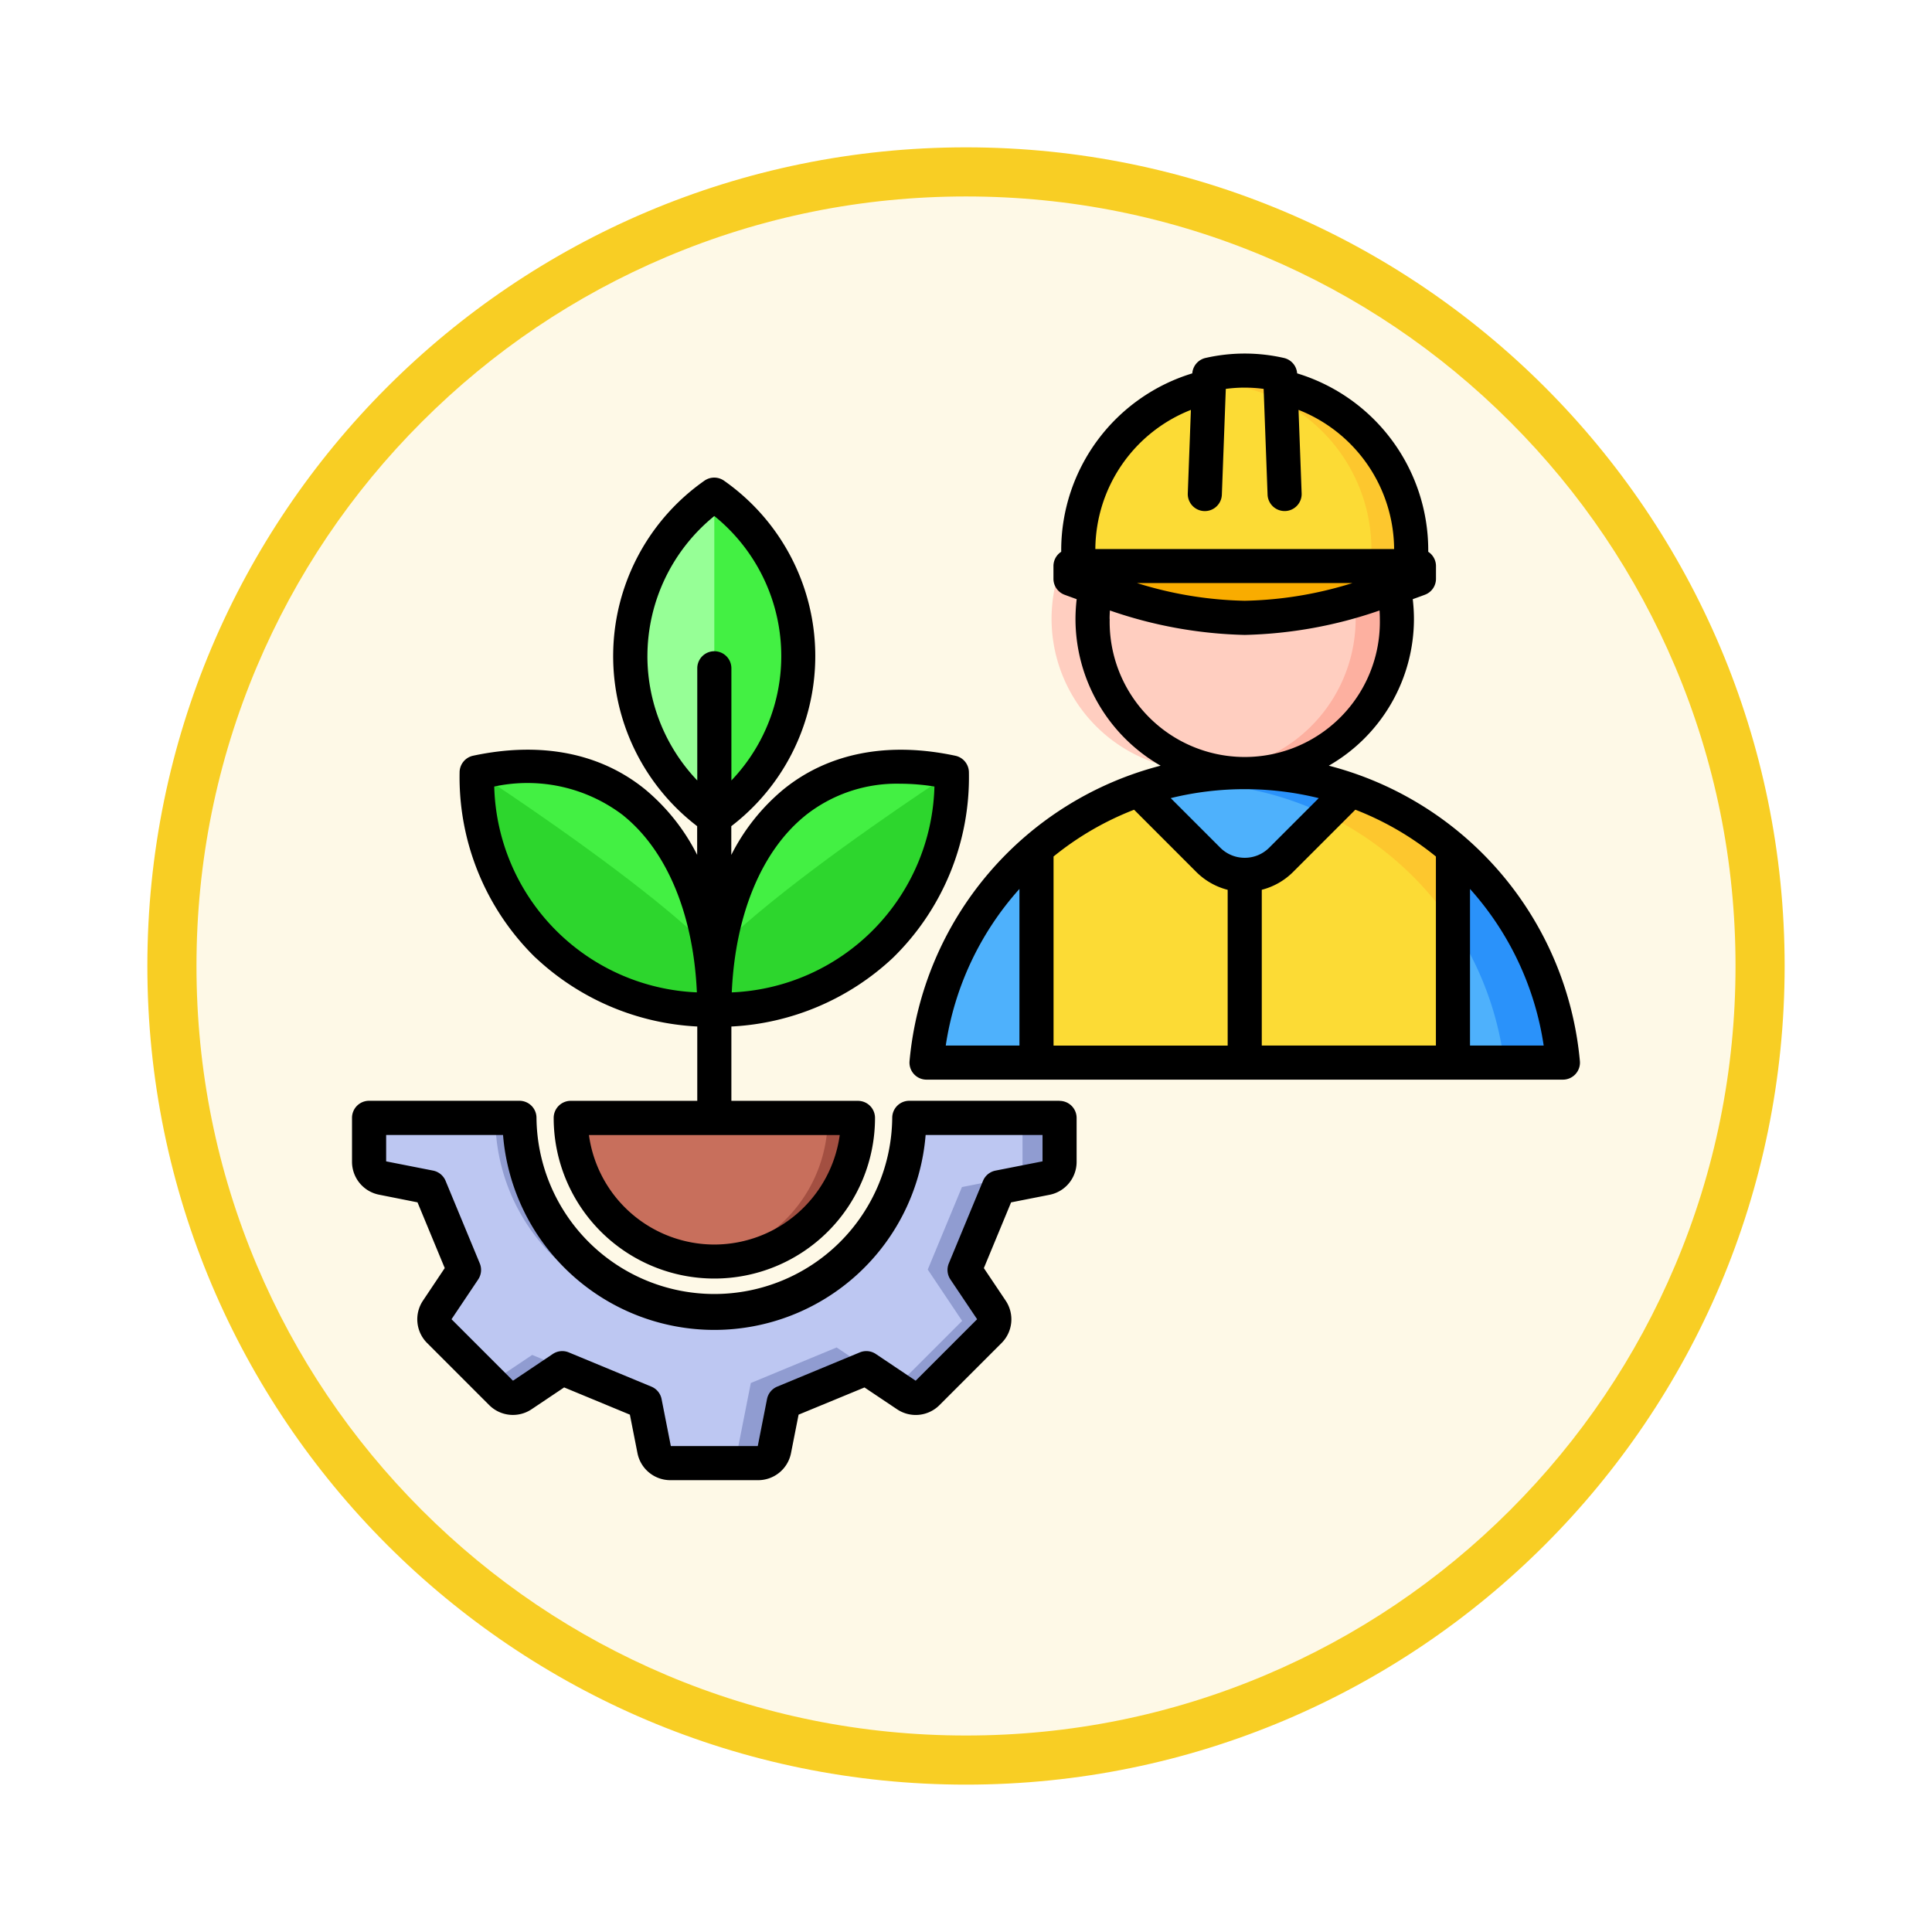 <svg xmlns="http://www.w3.org/2000/svg" xmlns:xlink="http://www.w3.org/1999/xlink" width="118" height="118" viewBox="0 0 118 118">
  <defs>
    <filter id="Trazado_982547" x="0" y="0" width="118" height="118" filterUnits="userSpaceOnUse">
      <feOffset dy="3" input="SourceAlpha"/>
      <feGaussianBlur stdDeviation="3" result="blur"/>
      <feFlood flood-opacity="0.161"/>
      <feComposite operator="in" in2="blur"/>
      <feComposite in="SourceGraphic"/>
    </filter>
  </defs>
  <g id="Grupo_1209570" data-name="Grupo 1209570" transform="translate(-898.5 -8087.198)">
    <g id="Grupo_1209200" data-name="Grupo 1209200" transform="translate(105.01 6856.982)">
      <g id="Grupo_1208492" data-name="Grupo 1208492" transform="translate(802.49 1236.215)">
        <g id="Grupo_1177675" data-name="Grupo 1177675" transform="translate(0 0)">
          <g id="Grupo_1176928" data-name="Grupo 1176928" transform="translate(0)">
            <g id="Grupo_1172322" data-name="Grupo 1172322" transform="translate(0 0)">
              <g id="Grupo_1164700" data-name="Grupo 1164700">
                <g id="Grupo_1160931" data-name="Grupo 1160931">
                  <g id="Grupo_1160749" data-name="Grupo 1160749">
                    <g id="Grupo_1158891" data-name="Grupo 1158891">
                      <g id="Grupo_1157406" data-name="Grupo 1157406">
                        <g id="Grupo_1155793" data-name="Grupo 1155793">
                          <g id="Grupo_1154704" data-name="Grupo 1154704">
                            <g id="Grupo_1150790" data-name="Grupo 1150790">
                              <g id="Grupo_1154214" data-name="Grupo 1154214">
                                <g id="Grupo_1152583" data-name="Grupo 1152583">
                                  <g id="Grupo_1146973" data-name="Grupo 1146973">
                                    <g id="Grupo_1146954" data-name="Grupo 1146954">
                                      <g transform="matrix(1, 0, 0, 1, -9, -6)" filter="url(#Trazado_982547)">
                                        <g id="Trazado_982547-2" data-name="Trazado 982547" transform="translate(9 6)" fill="#fef9e7">
                                          <path d="M 50 98.5 C 43.452 98.5 37.1 97.218 31.122 94.689 C 25.347 92.246 20.16 88.749 15.705 84.294 C 11.251 79.84 7.753 74.653 5.311 68.878 C 2.782 62.899 1.5 56.548 1.5 50 C 1.5 43.452 2.782 37.1 5.311 31.122 C 7.753 25.347 11.251 20.16 15.705 15.705 C 20.16 11.251 25.347 7.753 31.122 5.311 C 37.1 2.782 43.452 1.5 50 1.5 C 56.548 1.5 62.9 2.782 68.878 5.311 C 74.653 7.753 79.84 11.251 84.295 15.705 C 88.749 20.16 92.246 25.347 94.689 31.122 C 97.218 37.1 98.5 43.452 98.5 50 C 98.5 56.548 97.218 62.899 94.689 68.878 C 92.246 74.653 88.749 79.84 84.295 84.294 C 79.84 88.749 74.653 92.246 68.878 94.689 C 62.9 97.218 56.548 98.5 50 98.5 Z" stroke="none"/>
                                          <path d="M 50 3 C 43.654 3 37.499 4.242 31.706 6.692 C 26.11 9.059 21.083 12.449 16.766 16.766 C 12.449 21.083 9.059 26.11 6.692 31.706 C 4.242 37.499 3 43.654 3 50 C 3 56.346 4.242 62.501 6.692 68.293 C 9.059 73.89 12.449 78.916 16.766 83.234 C 21.083 87.551 26.11 90.94 31.706 93.308 C 37.499 95.758 43.654 97 50 97 C 56.346 97 62.501 95.758 68.294 93.308 C 73.89 90.94 78.917 87.551 83.234 83.234 C 87.551 78.916 90.941 73.89 93.308 68.293 C 95.758 62.501 97 56.346 97 50 C 97 43.654 95.758 37.499 93.308 31.706 C 90.941 26.11 87.551 21.083 83.234 16.766 C 78.917 12.449 73.89 9.059 68.294 6.692 C 62.501 4.242 56.346 3 50 3 M 50 0 C 77.614 0 100 22.386 100 50 C 100 77.614 77.614 100 50 100 C 22.386 100 7.62939453125e-06 77.614 7.62939453125e-06 50 C 7.62939453125e-06 22.386 22.386 0 50 0 Z" stroke="none" fill="#f8ce24"/>
                                        </g>
                                      </g>
                                    </g>
                                  </g>
                                </g>
                              </g>
                            </g>
                          </g>
                        </g>
                      </g>
                    </g>
                  </g>
                </g>
              </g>
            </g>
          </g>
        </g>
      </g>
    </g>
    <g id="environmental_12539771" transform="translate(916 8084.01)">
      <path id="Trazado_1048312" data-name="Trazado 1048312" d="M259.3,196.471A19.5,19.5,0,0,1,278.723,214.2H239.885A19.5,19.5,0,0,1,259.3,196.471Z" transform="translate(-200.783 -146.141)" fill="#2a92fa" fill-rule="evenodd"/>
      <path id="Trazado_1048313" data-name="Trazado 1048313" d="M275.15,218.118H239.885a19.515,19.515,0,0,1,13.913-16.94,19.71,19.71,0,0,1,2.008-.1A19.5,19.5,0,0,1,275.15,218.118Z" transform="translate(-200.783 -150.06)" fill="#4eb1fc" fill-rule="evenodd"/>
      <path id="Trazado_1048314" data-name="Trazado 1048314" d="M317.262,71.231a9.287,9.287,0,1,1-9.287,9.287A9.287,9.287,0,0,1,317.262,71.231Z" transform="translate(-258.741 -39.537)" fill="#fdb0a0" fill-rule="evenodd"/>
      <path id="Trazado_1048315" data-name="Trazado 1048315" d="M316.009,90.2a9.287,9.287,0,1,1,8.033-9.2A9.288,9.288,0,0,1,316.009,90.2Z" transform="translate(-258.742 -40.021)" fill="#ffcec0" fill-rule="evenodd"/>
      <path id="Trazado_1048316" data-name="Trazado 1048316" d="M322.43,48.46V46.926a10.159,10.159,0,1,0-20.318,0V48.46Z" transform="translate(-253.75 -10.202)" fill="#fdc72e" fill-rule="evenodd"/>
      <path id="Trazado_1048317" data-name="Trazado 1048317" d="M311.064,37.256a10.2,10.2,0,0,0-8.951,10.086v1.533h17.9V47.342a10.2,10.2,0,0,0-8.951-10.086Z" transform="translate(-253.751 -10.618)" fill="#fcdb35" fill-rule="evenodd"/>
      <path id="Trazado_1048318" data-name="Trazado 1048318" d="M298.93,112.744v-.776H320.2v.776c-4.14,1.532-7.372,2.362-10.633,2.386C306.3,115.106,303.07,114.276,298.93,112.744Z" transform="translate(-251.042 -74.212)" fill="#f19a00" fill-rule="evenodd"/>
      <path id="Trazado_1048319" data-name="Trazado 1048319" d="M298.93,111.969H320.2c-4.14,1.532-7.372,2.362-10.633,2.386C306.3,114.331,303.07,113.5,298.93,111.969Z" transform="translate(-251.042 -74.213)" fill="#f9ac00" fill-rule="evenodd"/>
      <path id="Trazado_1048320" data-name="Trazado 1048320" d="M291.11,203.913l4.253,4.253a3.16,3.16,0,0,0,4.461,0l4.253-4.253a19.5,19.5,0,0,1,6.242,3.615v13.032h-25.45V207.528a19.5,19.5,0,0,1,6.242-3.615Z" transform="translate(-239.073 -152.476)" fill="#fcdb35" fill-rule="evenodd"/>
      <path id="Trazado_1048321" data-name="Trazado 1048321" d="M403.806,205.424l1.51-1.51a19.5,19.5,0,0,1,6.242,3.615v4.645a19.581,19.581,0,0,0-7.752-6.75Z" transform="translate(-340.312 -152.477)" fill="#fdc72e" fill-rule="evenodd"/>
      <path id="Trazado_1048322" data-name="Trazado 1048322" d="M55.185,194.71c0,8.823,6.668,14.509,14.509,14.509C69.694,200.351,65.061,192.6,55.185,194.71Z" transform="translate(-43.567 -144.343)" fill="#43f043" fill-rule="evenodd"/>
      <path id="Trazado_1048323" data-name="Trazado 1048323" d="M55.185,196.718c0,8.823,6.668,14.509,14.508,14.509S55.185,196.718,55.185,196.718Z" transform="translate(-43.567 -146.351)" fill="#2dd62d" fill-rule="evenodd"/>
      <path id="Trazado_1048324" data-name="Trazado 1048324" d="M123.348,82.706a12.043,12.043,0,0,1,0,19.721,12.043,12.043,0,0,1,0-19.721Z" transform="translate(-97.221 -49.305)" fill="#96ff96" fill-rule="evenodd"/>
      <path id="Trazado_1048325" data-name="Trazado 1048325" d="M152.687,82.706a12.043,12.043,0,0,1,0,19.721Z" transform="translate(-126.56 -49.305)" fill="#43f043" fill-rule="evenodd"/>
      <path id="Trazado_1048326" data-name="Trazado 1048326" d="M41.732,353.693l2.454,1.646a.99.99,0,0,0,1.261-.123l3.8-3.8a.99.99,0,0,0,.123-1.261L47.723,347.7l2.087-5.039,2.9-.572a.99.99,0,0,0,.8-.979v-2.686H44.331v.013a11.873,11.873,0,1,1-23.746,0v-.013H11.4v2.686a.99.99,0,0,0,.8.979l2.9.572,2.087,5.039-1.646,2.454a.99.99,0,0,0,.123,1.261l3.8,3.8a.99.99,0,0,0,1.261.123l2.454-1.646,5.039,2.087.572,2.9a.99.99,0,0,0,.979.8h5.372a.99.99,0,0,0,.979-.8l.572-2.9,5.039-2.087Z" transform="translate(-6.299 -266.974)" fill="#909cd1" fill-rule="evenodd"/>
      <path id="Trazado_1048327" data-name="Trazado 1048327" d="M41.732,353.693l1.781,1.194,4.05-4.05-2.1-3.135,2.088-5.038,3.7-.73v-3.506h-6.92v.013a11.873,11.873,0,1,1-23.746,0v-.013H11.4v2.686a.99.99,0,0,0,.8.979l2.9.572,2.088,5.038-1.646,2.454a.99.99,0,0,0,.123,1.261l3.16,3.16,2.478-1.662,1.875.777,5.039,2.087.572,2.9a.99.99,0,0,0,.979.8H33.7l.956-4.848,5.242-2.172,1.833,1.229Z" transform="translate(-6.299 -266.974)" fill="#bdc7f2" fill-rule="evenodd"/>
      <path id="Trazado_1048328" data-name="Trazado 1048328" d="M75.46,350.288A11.873,11.873,0,0,1,64.352,338.44v-.013H62.821v.013a11.873,11.873,0,0,0,11.873,11.873C74.951,350.313,75.206,350.3,75.46,350.288Z" transform="translate(-50.067 -266.974)" fill="#909cd1" fill-rule="evenodd"/>
      <path id="Trazado_1048329" data-name="Trazado 1048329" d="M167.2,194.71c0,8.823-6.668,14.509-14.509,14.509C152.687,200.351,157.32,192.6,167.2,194.71Z" transform="translate(-126.56 -144.343)" fill="#43f043" fill-rule="evenodd"/>
      <path id="Trazado_1048330" data-name="Trazado 1048330" d="M157.657,196.718c0,8.823-6.668,14.509-14.508,14.509s14.509-14.509,14.509-14.509Z" transform="translate(-117.022 -146.351)" fill="#2dd62d" fill-rule="evenodd"/>
      <path id="Trazado_1048331" data-name="Trazado 1048331" d="M111.283,338.514a8.772,8.772,0,1,1-17.543,0Z" transform="translate(-76.385 -267.048)" fill="#a34f41" fill-rule="evenodd"/>
      <path id="Trazado_1048332" data-name="Trazado 1048332" d="M101.592,347.237a8.772,8.772,0,0,1-7.851-8.723h15.7a8.772,8.772,0,0,1-7.851,8.723Z" transform="translate(-76.386 -267.048)" fill="#c86f5c" fill-rule="evenodd"/>
      <path id="Trazado_1048333" data-name="Trazado 1048333" d="M72.283,67.046V57.481a18.353,18.353,0,0,1,4.5,9.565ZM44.764,57.481v9.565h-4.5A18.374,18.374,0,0,1,44.764,57.481Zm5.507-16.492c0-.173.007-.344.018-.515a26.916,26.916,0,0,0,8.227,1.493h.015a26.919,26.919,0,0,0,8.227-1.493c.011.171.018.342.018.515a8.252,8.252,0,1,1-16.5,0ZM65.1,38.8a23.451,23.451,0,0,1-6.577,1.081A23.452,23.452,0,0,1,51.946,38.8H65.1ZM55.236,28.224l-.19,5.1a1.041,1.041,0,0,0,2.081.077l.241-6.461a8.658,8.658,0,0,1,2.311,0l.24,6.461a1.042,1.042,0,0,0,1.04,1H61a1.041,1.041,0,0,0,1-1.079l-.19-5.1a9.2,9.2,0,0,1,5.838,8.5H49.4a9.2,9.2,0,0,1,5.838-8.5Zm4.329,29.309a4.169,4.169,0,0,0,1.924-1.1l3.791-3.791A18.283,18.283,0,0,1,70.2,55.5V67.046H59.565Zm-1.041-1.954a2.1,2.1,0,0,0,1.493-.616l3.028-3.028a18.945,18.945,0,0,0-9.042,0l3.028,3.028a2.1,2.1,0,0,0,1.493.616ZM46.847,55.5a18.29,18.29,0,0,1,4.92-2.857l3.791,3.793a4.176,4.176,0,0,0,1.924,1.1v9.513H46.847ZM78.994,67.994A20.565,20.565,0,0,0,63.659,49.953a10.343,10.343,0,0,0,5.2-8.964,10.554,10.554,0,0,0-.073-1.205c.242-.087.488-.176.739-.27a1.039,1.039,0,0,0,.68-.976v-.777a1.04,1.04,0,0,0-.473-.872V36.73a11.294,11.294,0,0,0-8.007-10.738,1.04,1.04,0,0,0-.805-.94,10.772,10.772,0,0,0-4.794,0,1.041,1.041,0,0,0-.805.94A11.3,11.3,0,0,0,47.315,36.73v.159a1.039,1.039,0,0,0-.474.872v.777a1.041,1.041,0,0,0,.68.976c.252.094.5.183.739.27a10.588,10.588,0,0,0-.073,1.205,10.341,10.341,0,0,0,5.2,8.964A20.565,20.565,0,0,0,38.052,67.994a1.041,1.041,0,0,0,1.037,1.135H77.957a1.041,1.041,0,0,0,1.037-1.135ZM20.581,53.006c2.665,2.155,4.273,6.051,4.482,10.792A12.924,12.924,0,0,1,12.686,51.227a9.639,9.639,0,0,1,7.9,1.779Zm1.46-9.745a11.014,11.014,0,0,0,3.046,7.595V44.005a1.042,1.042,0,0,1,2.084,0v6.851a10.994,10.994,0,0,0-1.042-16.151,11.025,11.025,0,0,0-4.087,8.556Zm9.635,9.745a8.97,8.97,0,0,1,5.81-1.951,13.3,13.3,0,0,1,2.086.171A12.926,12.926,0,0,1,27.194,63.8c.211-4.741,1.818-8.637,4.482-10.792ZM26.129,79.2a7.74,7.74,0,0,1-7.659-6.688H33.789A7.742,7.742,0,0,1,26.129,79.2ZM15.216,61.683a15.569,15.569,0,0,0,9.871,4.2v4.54H17.358a1.042,1.042,0,0,0-1.041,1.041,9.813,9.813,0,1,0,19.626,0A1.042,1.042,0,0,0,34.9,70.424h-7.73v-4.54a15.563,15.563,0,0,0,9.871-4.2,15.408,15.408,0,0,0,4.637-11.316,1.043,1.043,0,0,0-.823-1.02c-4.122-.882-7.75-.175-10.49,2.041a12.541,12.541,0,0,0-3.2,4.014V53.648a13.083,13.083,0,0,0-.442-21.1,1.043,1.043,0,0,0-1.2,0,13.082,13.082,0,0,0-.443,21.1V55.4a12.521,12.521,0,0,0-3.195-4.014c-2.741-2.217-6.368-2.921-10.49-2.041a1.043,1.043,0,0,0-.824,1.02,15.414,15.414,0,0,0,4.637,11.316ZM46.174,74.12V72.509H39.034a12.947,12.947,0,0,1-25.81,0H6.085V74.12l2.869.565a1.049,1.049,0,0,1,.76.623l2.091,5.047a1.046,1.046,0,0,1-.1.979l-1.628,2.428,3.754,3.755,2.428-1.63a1.039,1.039,0,0,1,.978-.1l5.046,2.091a1.038,1.038,0,0,1,.624.76l.565,2.869h5.31l.565-2.869a1.044,1.044,0,0,1,.623-.76l5.046-2.091a1.043,1.043,0,0,1,.98.1l2.429,1.63,3.754-3.755-1.63-2.428a1.045,1.045,0,0,1-.1-.979l2.091-5.047a1.044,1.044,0,0,1,.76-.623l2.869-.565Zm1.042-3.7H38.035a1.041,1.041,0,0,0-1.041,1.041,10.864,10.864,0,0,1-21.727,0,1.042,1.042,0,0,0-1.041-1.041H5.043A1.041,1.041,0,0,0,4,71.467v2.688a2.049,2.049,0,0,0,1.648,2L8,76.623l1.663,4.015L8.331,82.63a2.047,2.047,0,0,0,.252,2.581l3.8,3.8a2.048,2.048,0,0,0,2.581.252l1.992-1.336,4.015,1.663.464,2.354a2.049,2.049,0,0,0,2,1.648h5.376a2.046,2.046,0,0,0,2-1.648l.464-2.354L35.3,87.929l1.994,1.336a2.048,2.048,0,0,0,2.581-.252l3.8-3.8a2.048,2.048,0,0,0,.252-2.581l-1.336-1.992,1.663-4.015,2.354-.464a2.049,2.049,0,0,0,1.648-2V71.467a1.042,1.042,0,0,0-1.041-1.041Z" transform="translate(0 0)" fill-rule="evenodd"/>
    </g>
  </g>
</svg>
